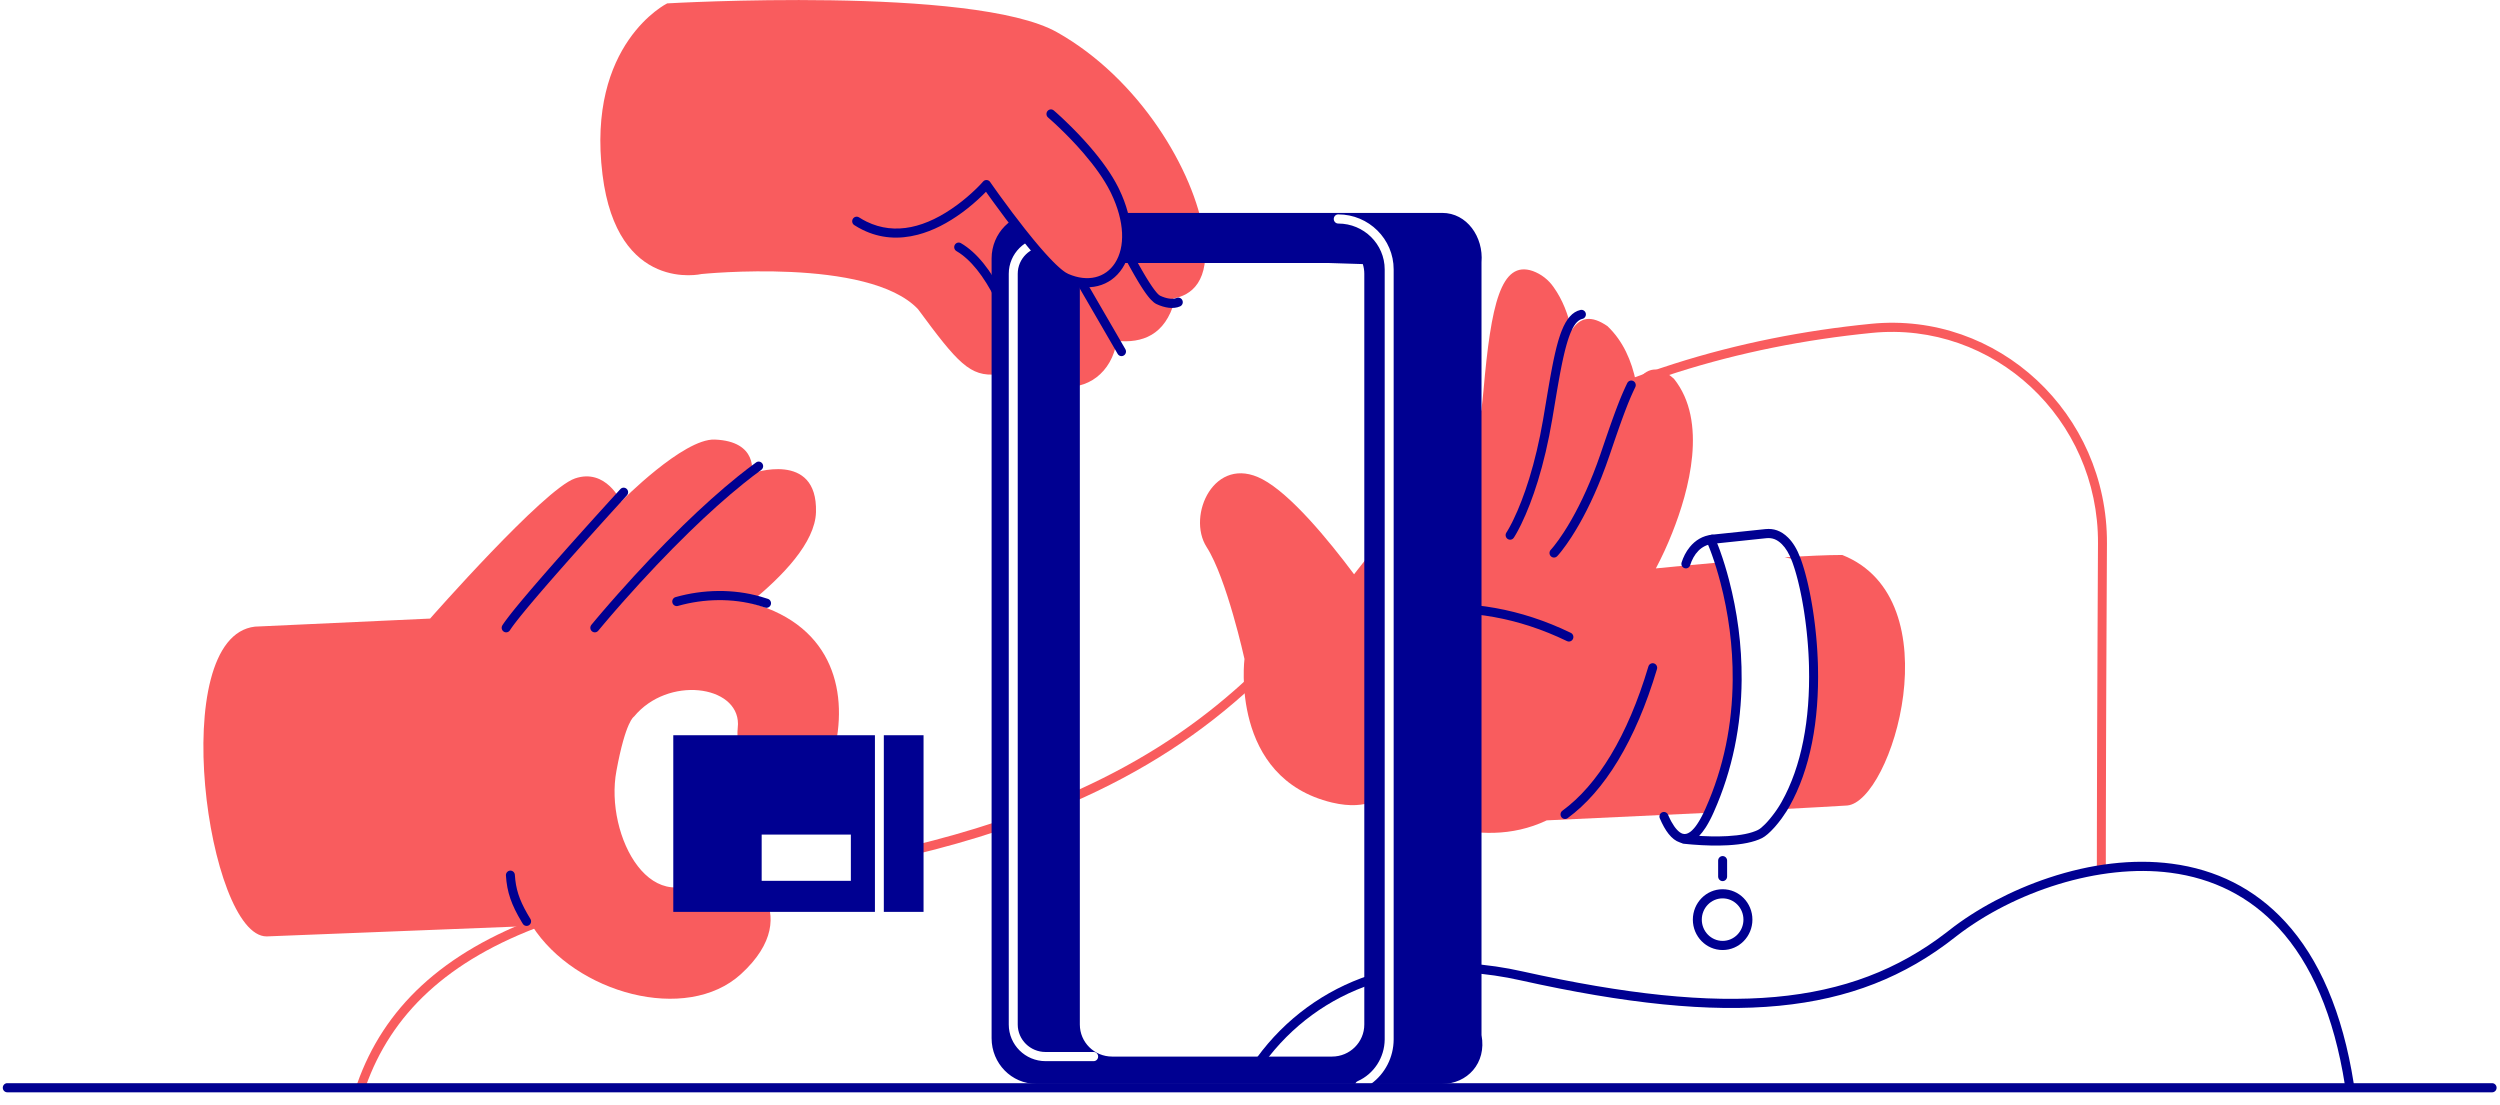 
<svg width="172" height="76" viewBox="0 0 172 76" fill="none" xmlns="http://www.w3.org/2000/svg">
<path fill-rule="evenodd" clip-rule="evenodd" d="M128.73 22.277C137.46 21.412 145.006 28.441 144.958 37.394L144.929 43.354L144.912 47.141L144.897 51.422L144.888 54.83L144.882 57.652L144.88 59.758C144.88 59.932 144.742 60.072 144.571 60.072C144.401 60.072 144.263 59.931 144.263 59.757L144.266 57.257L144.274 53.784L144.283 50.539L144.308 44.313L144.339 37.899L144.342 37.39C144.388 28.811 137.156 22.075 128.789 22.903C124.225 23.355 119.715 24.241 115.353 25.63C110.265 27.25 105.511 29.515 101.185 32.495C101.044 32.592 100.853 32.554 100.757 32.41C100.662 32.266 100.699 32.071 100.84 31.973C105.218 28.958 110.026 26.667 115.17 25.029C119.574 23.626 124.125 22.733 128.73 22.277Z" fill="#F95C5E"/>
<path fill-rule="evenodd" clip-rule="evenodd" d="M86.253 46.715C86.367 46.844 86.358 47.043 86.232 47.16C82.733 50.406 78.718 53.068 73.64 55.275C73.484 55.343 73.302 55.269 73.236 55.109C73.169 54.949 73.242 54.764 73.398 54.696C78.006 52.693 81.722 50.315 84.971 47.458L85.185 47.269C85.22 47.238 85.255 47.206 85.291 47.174L85.502 46.983C85.538 46.951 85.573 46.919 85.608 46.887L85.817 46.694C85.943 46.577 86.138 46.587 86.253 46.715Z" fill="#F95C5E"/>
<path fill-rule="evenodd" clip-rule="evenodd" d="M68.504 56.558C68.666 56.504 68.84 56.595 68.892 56.76C68.945 56.925 68.856 57.103 68.694 57.157C66.847 57.769 64.894 58.324 62.826 58.822C62.661 58.862 62.495 58.757 62.456 58.588C62.416 58.419 62.519 58.249 62.685 58.209C64.736 57.715 66.673 57.165 68.504 56.558Z" fill="#F95C5E"/>
<path fill-rule="evenodd" clip-rule="evenodd" d="M37.248 63.037C37.408 62.979 37.585 63.064 37.642 63.228C37.699 63.392 37.615 63.572 37.455 63.63C30.765 66.059 26.91 69.795 25.155 74.769C25.097 74.932 24.92 75.017 24.76 74.958C24.6 74.899 24.517 74.719 24.575 74.555C26.394 69.399 30.389 65.528 37.248 63.037Z" fill="#F95C5E"/>
<path fill-rule="evenodd" clip-rule="evenodd" d="M140.959 60.391C143.836 59.434 146.743 59.071 149.413 59.42C152.458 59.819 155.113 61.126 157.215 63.408C159.559 65.951 161.169 69.651 161.941 74.562C161.968 74.733 161.854 74.895 161.686 74.922C161.517 74.95 161.359 74.833 161.332 74.662C160.578 69.868 159.019 66.284 156.766 63.839C154.765 61.668 152.242 60.425 149.335 60.045C144.445 59.405 138.572 61.336 134.609 64.403L134.49 64.496C127.638 69.892 119.049 70.656 104.628 67.45C103.432 67.18 102.216 67.003 100.993 66.922C100.823 66.911 100.694 66.761 100.705 66.588C100.716 66.414 100.863 66.283 101.033 66.294C102.288 66.377 103.534 66.558 104.761 66.836C118.878 69.973 127.266 69.271 133.912 64.154L134.113 63.998C135.965 62.54 138.396 61.243 140.959 60.391Z" fill="#000091"/>
<path fill-rule="evenodd" clip-rule="evenodd" d="M94.229 67.097C94.391 67.044 94.565 67.135 94.617 67.3C94.67 67.466 94.581 67.643 94.419 67.697C91.44 68.677 88.835 70.581 86.967 73.144C86.865 73.284 86.672 73.313 86.535 73.209C86.399 73.105 86.371 72.908 86.472 72.769C88.417 70.1 91.129 68.118 94.229 67.097Z" fill="#000091"/>
<path fill-rule="evenodd" clip-rule="evenodd" d="M118.287 38.697C116.276 38.872 114.587 39.039 113.924 39.106C114.343 38.314 114.718 37.499 115.048 36.664C116.203 33.766 117.514 28.987 115.168 26.061C114.12 25.117 113.323 25.238 112.559 26.299C112.262 24.817 111.662 23.456 110.594 22.439C109.487 21.68 108.723 21.8 108.128 22.72C107.891 21.62 107.496 20.607 106.888 19.756C106.535 19.246 106.037 18.859 105.461 18.648C103.252 17.88 102.583 20.988 102.07 26.802C102.025 27.3 101.974 27.775 101.918 28.233L99.565 31.259L99.499 56.885C101.526 57.429 104.002 57.588 106.417 56.441C108.061 56.366 113.04 56.137 117.783 55.908C117.693 55.812 117.627 55.743 117.627 55.743C120.826 48.557 119.193 41.53 118.287 38.697Z" fill="#F95C5E"/>
<path fill-rule="evenodd" clip-rule="evenodd" d="M93.982 38.461L93.16 39.51C91.374 37.119 88.792 33.99 86.845 32.967C83.547 31.238 81.629 35.477 83.016 37.637C84.403 39.798 85.62 45.336 85.62 45.336C85.62 45.336 84.592 53.528 91.648 55.217C92.937 55.525 93.82 55.381 94.356 55.188L94.194 38.195L93.982 38.461Z" fill="#F95C5E"/>
<path fill-rule="evenodd" clip-rule="evenodd" d="M126.747 38.182C125.705 38.182 124.292 38.249 122.779 38.348L123.579 38.502C124.625 41.303 125.951 49.798 122.842 55.329L122.627 55.667C124.58 55.562 126.196 55.478 127.081 55.419C130.153 55.166 134.415 41.224 126.747 38.182Z" fill="#F95C5E"/>
<path fill-rule="evenodd" clip-rule="evenodd" d="M108.733 21.325C108.899 21.286 109.064 21.392 109.102 21.561C109.138 21.725 109.043 21.887 108.887 21.934L108.87 21.938C108.603 22 108.372 22.23 108.157 22.67L108.126 22.734L108.096 22.801L108.065 22.871C108.06 22.883 108.055 22.895 108.05 22.907L108.02 22.982L107.991 23.059C107.986 23.072 107.981 23.085 107.976 23.099L107.946 23.181C107.942 23.195 107.937 23.209 107.932 23.223L107.903 23.309L107.873 23.399L107.844 23.491C107.84 23.507 107.835 23.523 107.83 23.539L107.801 23.636L107.772 23.737L107.744 23.84L107.715 23.947L107.686 24.058L107.658 24.171C107.653 24.19 107.648 24.209 107.644 24.229L107.615 24.347L107.587 24.469L107.558 24.594L107.53 24.723L107.487 24.922L107.444 25.129L107.416 25.271L107.373 25.492L107.329 25.72L107.256 26.124L107.183 26.538L107.114 26.934L106.797 28.828C106.532 30.405 106.195 31.828 105.802 33.102C105.444 34.261 105.061 35.236 104.676 36.032L104.645 36.096L104.583 36.22C104.533 36.32 104.484 36.414 104.436 36.503L104.38 36.606L104.326 36.703L104.284 36.776L104.24 36.85L104.203 36.911L104.164 36.973L104.149 36.996C104.053 37.139 103.861 37.175 103.72 37.076C103.585 36.981 103.548 36.796 103.631 36.655L103.672 36.591L103.686 36.569L103.716 36.518L103.768 36.43L103.818 36.342L103.87 36.248C103.887 36.216 103.905 36.182 103.923 36.148L103.978 36.043C103.988 36.025 103.997 36.007 104.007 35.988L104.064 35.874C104.083 35.835 104.103 35.794 104.123 35.754C104.494 34.986 104.866 34.041 105.214 32.913C105.585 31.708 105.907 30.364 106.163 28.876L106.483 26.969L106.576 26.427L106.608 26.243L106.659 25.954L106.709 25.681L106.738 25.526L106.781 25.301L106.823 25.084L106.851 24.945L106.893 24.742L106.921 24.611L106.949 24.484L106.976 24.36L107.004 24.24L107.046 24.066L107.073 23.953L107.101 23.844L107.129 23.738C107.134 23.721 107.138 23.703 107.143 23.686L107.171 23.584C107.176 23.567 107.18 23.551 107.185 23.534L107.213 23.436L107.242 23.341L107.271 23.249L107.3 23.159L107.329 23.072C107.334 23.058 107.339 23.043 107.343 23.029L107.373 22.945L107.403 22.864C107.413 22.837 107.423 22.811 107.434 22.785L107.449 22.746C107.773 21.932 108.177 21.454 108.733 21.325Z" fill="#000091"/>
<path fill-rule="evenodd" clip-rule="evenodd" d="M112.369 26.214C112.521 26.291 112.584 26.48 112.508 26.636C112.483 26.687 112.458 26.739 112.433 26.792L112.388 26.887L112.329 27.016L112.27 27.148L112.21 27.283L112.151 27.422L112.091 27.566L112.014 27.752L111.921 27.988L111.841 28.195L111.758 28.414L111.672 28.645L111.564 28.939L111.451 29.254L111.291 29.71L111.117 30.21L110.88 30.904L110.751 31.283C110.571 31.816 110.383 32.328 110.189 32.82C109.527 34.494 108.817 35.869 108.106 36.965C107.871 37.327 107.651 37.635 107.451 37.89L107.389 37.968L107.326 38.045L107.27 38.113L107.207 38.187L107.167 38.231L107.135 38.265C107.017 38.39 106.821 38.392 106.699 38.271C106.582 38.154 106.576 37.966 106.68 37.841L106.741 37.774L106.771 37.739L106.813 37.689L106.859 37.635C106.866 37.626 106.874 37.616 106.882 37.606L106.932 37.544C107.13 37.295 107.352 36.987 107.591 36.618C108.28 35.556 108.971 34.219 109.617 32.585C109.786 32.156 109.951 31.712 110.109 31.251L110.469 30.195L110.693 29.547L110.837 29.137L110.973 28.758L111.065 28.505L111.153 28.266L111.272 27.952L111.354 27.741L111.417 27.579L111.48 27.424L111.542 27.273L111.604 27.128L111.665 26.986L111.726 26.849L111.786 26.714L111.847 26.582L111.909 26.452L111.956 26.355C112.031 26.2 112.216 26.136 112.369 26.214Z" fill="#000091"/>
<path fill-rule="evenodd" clip-rule="evenodd" d="M97.958 41.623C101.12 41.323 104.562 41.842 108.072 43.54C108.226 43.614 108.292 43.802 108.219 43.959C108.146 44.116 107.962 44.183 107.808 44.108C104.404 42.462 101.072 41.959 98.015 42.249C97.846 42.265 97.695 42.138 97.68 41.965C97.664 41.792 97.788 41.639 97.958 41.623Z" fill="#000091"/>
<path fill-rule="evenodd" clip-rule="evenodd" d="M113.41 45.852C113.46 45.686 113.632 45.592 113.795 45.643C113.958 45.694 114.05 45.869 114 46.036C112.53 50.965 110.391 54.433 107.852 56.288C107.714 56.389 107.521 56.356 107.422 56.215C107.323 56.074 107.355 55.877 107.494 55.776C109.909 54.011 111.977 50.66 113.41 45.852Z" fill="#000091"/>
<path fill-rule="evenodd" clip-rule="evenodd" d="M117.685 37.102C117.841 37.031 118.023 37.102 118.092 37.26L118.113 37.309L118.16 37.424L118.19 37.499L118.232 37.606C118.239 37.624 118.246 37.643 118.253 37.663L118.298 37.781L118.344 37.907L118.367 37.973C118.57 38.542 118.773 39.194 118.962 39.92C119.518 42.051 119.844 44.367 119.825 46.786C119.802 49.909 119.201 52.967 117.906 55.876L117.882 55.928L117.835 56.031C117.827 56.047 117.82 56.064 117.812 56.081L117.765 56.18L117.718 56.276L117.67 56.369L117.623 56.46C117.607 56.49 117.591 56.519 117.575 56.548L117.528 56.634C117.504 56.676 117.48 56.718 117.456 56.758L117.408 56.837C117.4 56.85 117.393 56.863 117.385 56.876L117.337 56.951C116.769 57.826 116.18 58.157 115.571 57.958C115.001 57.772 114.56 57.158 114.195 56.302C114.127 56.143 114.198 55.957 114.354 55.888C114.51 55.819 114.692 55.892 114.76 56.051L114.798 56.139C114.83 56.211 114.863 56.281 114.897 56.349L114.937 56.428C114.944 56.441 114.951 56.454 114.957 56.467L114.998 56.543C115.239 56.977 115.503 57.275 115.759 57.358C115.914 57.409 116.085 57.378 116.269 57.247L116.304 57.222C116.328 57.204 116.351 57.184 116.375 57.163L116.411 57.131C116.453 57.091 116.495 57.047 116.539 56.997L116.576 56.953L116.614 56.907L116.652 56.858C116.658 56.85 116.664 56.842 116.671 56.833L116.709 56.78C116.722 56.762 116.735 56.744 116.748 56.725L116.787 56.667C116.8 56.647 116.813 56.627 116.826 56.606L116.866 56.543L116.906 56.477L116.946 56.409L116.987 56.337C116.994 56.325 117 56.313 117.007 56.3L117.048 56.225C117.055 56.212 117.062 56.199 117.069 56.186L117.111 56.106L117.152 56.023L117.195 55.938C117.202 55.923 117.209 55.909 117.216 55.894L117.258 55.804L117.301 55.711C117.315 55.68 117.33 55.648 117.344 55.615C118.602 52.791 119.186 49.82 119.209 46.781C119.227 44.422 118.908 42.161 118.366 40.081C118.182 39.374 117.985 38.74 117.788 38.188L117.743 38.064L117.7 37.946L117.658 37.836C117.651 37.819 117.644 37.801 117.638 37.784L117.599 37.685L117.566 37.604L117.53 37.517C117.46 37.359 117.53 37.172 117.685 37.102Z" fill="#000091"/>
<path fill-rule="evenodd" clip-rule="evenodd" d="M123.028 36.994C123.357 37.322 123.64 37.783 123.867 38.391L123.888 38.448L123.93 38.565L123.972 38.687L124.013 38.811L124.054 38.94C124.081 39.026 124.108 39.115 124.135 39.206L124.174 39.344C124.187 39.391 124.2 39.438 124.213 39.485L124.251 39.629C124.271 39.702 124.289 39.776 124.308 39.851L124.345 40.003L124.381 40.157L124.417 40.313C124.423 40.34 124.429 40.366 124.434 40.393L124.469 40.553C124.475 40.58 124.48 40.607 124.486 40.634L124.52 40.798L124.552 40.965C124.558 40.993 124.563 41.021 124.569 41.049L124.6 41.218C124.606 41.247 124.611 41.275 124.616 41.304L124.646 41.476L124.676 41.651L124.705 41.827L124.733 42.005L124.76 42.185L124.786 42.366C124.79 42.396 124.794 42.427 124.799 42.457L124.823 42.64L124.847 42.825C124.851 42.856 124.855 42.887 124.859 42.918L124.881 43.104C124.888 43.167 124.895 43.229 124.902 43.292L124.922 43.48L124.941 43.67C124.945 43.701 124.948 43.733 124.951 43.765L124.968 43.956C124.976 44.051 124.984 44.147 124.992 44.243L125.007 44.435C125.011 44.499 125.016 44.563 125.02 44.628L125.032 44.821C125.04 44.949 125.047 45.078 125.053 45.208L125.061 45.401L125.069 45.595C125.07 45.627 125.071 45.659 125.072 45.691L125.077 45.885C125.163 49.58 124.55 52.924 123.11 55.486C123.065 55.566 123.017 55.647 122.968 55.727L122.908 55.824C122.807 55.984 122.699 56.143 122.587 56.297L122.519 56.388C122.394 56.555 122.265 56.715 122.137 56.862L122.067 56.941C121.764 57.278 121.466 57.54 121.231 57.659C120.66 57.945 119.858 58.1 118.878 58.154C118.108 58.196 117.286 58.173 116.488 58.109L116.357 58.098L116.231 58.087L116.112 58.076L115.942 58.058L115.816 58.043C115.647 58.022 115.527 57.865 115.548 57.692C115.569 57.52 115.723 57.397 115.892 57.419L116.008 57.432L116.117 57.444L116.229 57.455L116.347 57.466L116.472 57.477C116.493 57.478 116.515 57.48 116.536 57.482C117.31 57.544 118.106 57.566 118.845 57.525C119.75 57.476 120.479 57.335 120.958 57.094C121.086 57.03 121.254 56.891 121.438 56.703L121.496 56.642L121.556 56.579L121.616 56.512C121.626 56.501 121.636 56.489 121.646 56.478L121.707 56.407L121.769 56.335C121.779 56.322 121.789 56.31 121.8 56.297L121.861 56.221L121.923 56.144C121.943 56.117 121.964 56.091 121.984 56.064L122.045 55.983C122.056 55.969 122.066 55.956 122.076 55.942L122.136 55.859C122.146 55.845 122.156 55.831 122.166 55.817L122.225 55.733C122.244 55.705 122.263 55.676 122.282 55.648L122.339 55.562C122.367 55.519 122.395 55.475 122.421 55.432L122.474 55.346C122.509 55.288 122.543 55.231 122.575 55.173C123.951 52.725 124.544 49.489 124.46 45.9L124.458 45.806L124.452 45.617C124.451 45.585 124.45 45.553 124.449 45.522L124.441 45.333C124.44 45.301 124.439 45.27 124.437 45.239L124.428 45.05L124.417 44.861L124.405 44.672C124.399 44.578 124.392 44.484 124.385 44.391L124.37 44.203C124.368 44.172 124.365 44.141 124.362 44.11L124.346 43.924C124.343 43.893 124.34 43.862 124.337 43.831L124.319 43.645L124.3 43.461L124.28 43.278L124.259 43.096C124.255 43.065 124.252 43.035 124.248 43.005L124.225 42.824L124.202 42.645L124.177 42.467L124.152 42.291L124.126 42.115L124.099 41.942L124.071 41.771C124.066 41.742 124.061 41.714 124.056 41.686L124.027 41.517L123.997 41.35L123.967 41.185L123.935 41.022L123.903 40.862L123.87 40.704C123.865 40.678 123.859 40.652 123.854 40.626L123.82 40.471L123.785 40.319L123.75 40.17C123.739 40.12 123.727 40.072 123.715 40.023L123.679 39.879L123.642 39.738L123.605 39.6L123.567 39.465C123.554 39.421 123.542 39.377 123.529 39.334L123.49 39.205L123.451 39.08C123.418 38.977 123.385 38.878 123.352 38.783L123.311 38.67C123.305 38.651 123.298 38.633 123.291 38.615C123.094 38.089 122.859 37.705 122.597 37.444C122.247 37.095 121.917 37 121.574 37.024L121.476 37.033L117.803 37.419C117.64 37.436 117.493 37.319 117.468 37.156L117.465 37.138C117.448 36.971 117.562 36.821 117.722 36.795L117.74 36.792L121.415 36.407L121.438 36.404L121.49 36.4C122.008 36.353 122.522 36.489 123.028 36.994Z" fill="#000091"/>
<path fill-rule="evenodd" clip-rule="evenodd" d="M118.517 61.179C117.385 61.179 116.468 62.115 116.468 63.271C116.468 64.426 117.385 65.362 118.517 65.362C119.649 65.362 120.566 64.426 120.566 63.271C120.566 62.115 119.649 61.179 118.517 61.179ZM118.517 61.808C119.308 61.808 119.949 62.463 119.949 63.271C119.949 64.078 119.308 64.733 118.517 64.733C117.726 64.733 117.084 64.078 117.084 63.271C117.084 62.463 117.726 61.808 118.517 61.808Z" fill="#000091"/>
<path fill-rule="evenodd" clip-rule="evenodd" d="M118.517 58.897C118.681 58.897 118.815 59.028 118.825 59.193L118.825 59.211V60.306C118.825 60.48 118.687 60.621 118.517 60.621C118.353 60.621 118.218 60.49 118.209 60.325L118.208 60.306V59.211C118.208 59.037 118.347 58.897 118.517 58.897Z" fill="#000091"/>
<path fill-rule="evenodd" clip-rule="evenodd" d="M117.774 36.789C117.943 36.769 118.095 36.894 118.114 37.066C118.133 37.239 118.012 37.395 117.842 37.414C117.022 37.508 116.527 38.117 116.281 38.889C116.229 39.054 116.055 39.144 115.893 39.09C115.731 39.037 115.642 38.859 115.695 38.694C115.81 38.333 115.99 37.964 116.256 37.638C116.639 37.167 117.143 36.861 117.774 36.789Z" fill="#000091"/>
<path fill-rule="evenodd" clip-rule="evenodd" d="M51.798 41.518C51.732 41.499 51.667 41.483 51.6 41.466C53.847 39.647 56.082 37.323 56.14 35.233C56.258 30.963 51.721 32.575 51.721 32.575C51.721 32.575 52.192 30.358 49.172 30.242C47.013 30.158 42.729 34.508 42.729 34.508C42.729 34.508 41.691 32.191 39.56 32.916C37.429 33.641 29.592 42.558 29.592 42.558L17.541 43.112C11.384 43.822 14.292 64.442 18.346 64.425L36.615 63.705C39.581 68.34 47.219 70.448 50.978 67.018C55.611 62.792 51.189 59.186 49.141 59.757C44.92 63.806 41.575 57.505 42.41 53.037C43.045 49.584 43.621 49.301 43.621 49.301C45.94 46.485 50.777 47.127 50.773 49.812C50.194 55.855 56.335 55.739 57.342 51.873C58.413 47.768 57.403 43.112 51.798 41.518ZM43.577 49.355L43.596 49.331L43.577 49.355Z" fill="#F95C5E"/>
<path fill-rule="evenodd" clip-rule="evenodd" d="M46.322 50.584V62.737H60.195V50.584H46.322ZM52.403 60.601V57.419H58.539V60.601H52.403Z" fill="#000091"/>
<rect x="60.807" y="50.584" width="2.733" height="12.153" fill="#000091"/>
<path fill-rule="evenodd" clip-rule="evenodd" d="M46.477 41.082C48.382 40.541 50.451 40.512 52.308 41.04C52.488 41.092 52.663 41.146 52.834 41.202C52.996 41.256 53.084 41.434 53.032 41.599C52.979 41.764 52.805 41.855 52.643 41.801C52.481 41.747 52.314 41.695 52.142 41.646C50.396 41.15 48.442 41.177 46.642 41.688C46.478 41.735 46.308 41.637 46.262 41.469C46.217 41.302 46.313 41.129 46.477 41.082Z" fill="#000091"/>
<path fill-rule="evenodd" clip-rule="evenodd" d="M52.017 31.817C52.155 31.715 52.348 31.748 52.447 31.89C52.546 32.031 52.514 32.227 52.375 32.329C51.982 32.615 51.579 32.924 51.168 33.255C49.974 34.214 48.718 35.342 47.421 36.605C45.897 38.09 44.395 39.681 42.983 41.273L42.81 41.468L42.559 41.754L42.316 42.032L42.083 42.301L41.933 42.475L41.788 42.646L41.566 42.907L41.317 43.204L41.16 43.393C41.051 43.526 40.857 43.544 40.726 43.433C40.6 43.326 40.579 43.138 40.675 43.005L40.703 42.97L40.88 42.757L41.06 42.542L41.251 42.317L41.395 42.147L41.544 41.974L41.776 41.706L41.935 41.522L42.182 41.24L42.352 41.047L42.526 40.851C43.948 39.248 45.459 37.646 46.996 36.149C48.306 34.874 49.576 33.733 50.786 32.76C51.205 32.424 51.616 32.109 52.017 31.817Z" fill="#000091"/>
<path fill-rule="evenodd" clip-rule="evenodd" d="M43.117 33.636C43.237 33.75 43.248 33.939 43.145 34.066L43.109 34.107L42.402 34.882L41.85 35.49L41.466 35.916L41.083 36.341L40.701 36.766L40.322 37.188L39.947 37.608C39.885 37.677 39.822 37.747 39.761 37.816L39.393 38.23C39.332 38.299 39.271 38.367 39.211 38.435L38.919 38.765L38.4 39.354L38.012 39.797L37.695 40.161L37.344 40.566L37.061 40.896L36.837 41.158L36.584 41.457L36.309 41.785L36.163 41.961L35.926 42.25L35.771 42.441L35.603 42.653L35.501 42.784L35.407 42.906L35.343 42.992L35.283 43.072L35.228 43.148L35.195 43.196L35.148 43.263L35.107 43.325L35.082 43.363C34.989 43.508 34.798 43.55 34.656 43.455C34.513 43.361 34.472 43.166 34.565 43.02L34.591 42.979L34.62 42.936L34.683 42.843L34.737 42.768L34.775 42.715L34.837 42.632L34.95 42.482L35.05 42.352L35.186 42.178L35.274 42.068L35.367 41.952L35.497 41.791L35.672 41.579L35.936 41.261L36.139 41.02L36.398 40.714L36.721 40.336L37.067 39.935L37.488 39.451L37.765 39.134L38.29 38.537L38.573 38.217L38.936 37.807L39.304 37.393L39.678 36.974L40.056 36.552L40.437 36.128L40.82 35.702L41.205 35.276L41.95 34.454L42.682 33.651C42.798 33.524 42.993 33.518 43.117 33.636Z" fill="#000091"/>
<path fill-rule="evenodd" clip-rule="evenodd" d="M35.097 59.898C35.267 59.888 35.413 60.02 35.423 60.193C35.48 61.147 35.721 61.884 36.264 62.837L36.336 62.962C36.386 63.047 36.438 63.133 36.492 63.222C36.582 63.369 36.538 63.563 36.394 63.656C36.25 63.748 36.059 63.703 35.969 63.556L35.885 63.418C35.189 62.256 34.877 61.383 34.808 60.232C34.797 60.058 34.927 59.909 35.097 59.898Z" fill="#000091"/>
<path fill-rule="evenodd" clip-rule="evenodd" d="M82.826 16.123C82.167 11.786 78.43 5.424 72.716 2.214C67.001 -0.995 45.902 0.233 45.902 0.233C45.902 0.233 40.336 2.983 41.452 12.011C42.465 20.206 48.265 18.853 48.265 18.853C48.265 18.853 59.749 17.675 63.155 21.265C65.896 24.982 66.735 25.937 68.61 25.753L68.753 20.607L69.136 17.363L70.267 15.932L73.385 19.137C73.385 19.137 73.076 23.832 72.884 26.571C74.773 26.878 76.491 25.67 76.84 23.452C78.571 23.62 80.163 23.083 80.819 20.686L80.716 20.532C81.909 20.34 83.328 19.406 82.826 16.123Z" fill="#F95C5E"/>
<path fill-rule="evenodd" clip-rule="evenodd" d="M72.193 15.619C72.334 15.533 72.514 15.576 72.605 15.713L72.615 15.729L77.426 24.026C77.512 24.176 77.464 24.369 77.317 24.457C77.176 24.543 76.996 24.5 76.905 24.363L76.895 24.347L72.085 16.05C71.998 15.9 72.046 15.707 72.193 15.619Z" fill="#000091"/>
<path fill-rule="evenodd" clip-rule="evenodd" d="M65.69 16.846C65.775 16.695 65.963 16.643 66.111 16.729C67.217 17.375 68.185 18.616 69.027 20.291C69.105 20.446 69.045 20.635 68.894 20.715C68.742 20.794 68.556 20.733 68.479 20.578C67.686 19.001 66.786 17.849 65.805 17.276C65.657 17.189 65.606 16.997 65.69 16.846Z" fill="#000091"/>
<path fill-rule="evenodd" clip-rule="evenodd" d="M73.772 10.111C73.915 10.028 74.095 10.074 74.183 10.213L74.193 10.229L74.292 10.408L74.414 10.629L74.538 10.858L74.688 11.137L74.89 11.52L75.059 11.842L75.349 12.403L75.809 13.304L76.999 15.645L77.395 16.419L77.615 16.843L77.832 17.253L78.046 17.654L78.142 17.83L78.229 17.989L78.316 18.147L78.412 18.319L78.532 18.53L78.648 18.73L78.732 18.873L78.814 19.01L78.893 19.141L78.97 19.265L79.02 19.345L79.069 19.421L79.117 19.495L79.186 19.6L79.231 19.667L79.274 19.73L79.317 19.791L79.358 19.849L79.398 19.903L79.437 19.955L79.475 20.004L79.511 20.049L79.546 20.092L79.58 20.132L79.612 20.168L79.643 20.202C79.648 20.207 79.653 20.212 79.658 20.217L79.688 20.246L79.715 20.272C79.72 20.276 79.724 20.28 79.729 20.283L79.754 20.304C79.779 20.324 79.802 20.338 79.823 20.348C80.229 20.539 80.654 20.612 80.921 20.511L80.946 20.501C81.103 20.433 81.284 20.507 81.351 20.667C81.418 20.826 81.345 21.011 81.188 21.08C80.725 21.282 80.127 21.184 79.565 20.92C79.446 20.864 79.317 20.76 79.174 20.607L79.131 20.56L79.087 20.51C79.08 20.501 79.073 20.492 79.065 20.483L79.02 20.429L78.974 20.371L78.927 20.31L78.879 20.247L78.831 20.18L78.781 20.11L78.73 20.037L78.679 19.961L78.626 19.882L78.573 19.8L78.518 19.715L78.463 19.627L78.406 19.535L78.348 19.441L78.289 19.343L78.229 19.242L78.137 19.085L78.074 18.977L77.977 18.808L77.877 18.631L77.748 18.4L77.62 18.167L77.473 17.896L77.284 17.543L77.06 17.117L76.718 16.456L76.249 15.538L75.133 13.34L74.778 12.646L74.517 12.142L74.372 11.866L74.258 11.649L74.105 11.361L73.938 11.05L73.815 10.826L73.736 10.681L73.657 10.54C73.573 10.389 73.625 10.197 73.772 10.111Z" fill="#000091"/>
<path fill-rule="evenodd" clip-rule="evenodd" d="M101.928 71.213V18.042C102.073 16.302 100.922 14.648 99.226 14.648H71.298C69.602 14.646 68.225 16.048 68.222 17.78V71.433C68.222 73.165 69.598 74.569 71.294 74.569H93.242C93.269 74.487 93.329 74.42 93.407 74.384C94.527 73.886 95.255 72.763 95.267 71.516V18.536C95.267 16.796 93.834 15.38 92.071 15.38C91.901 15.38 91.763 15.239 91.763 15.065C91.763 14.891 91.901 14.75 92.071 14.75C94.174 14.75 95.884 16.448 95.884 18.536V71.52C95.877 72.735 95.296 73.872 94.324 74.573H99.224C100.919 74.573 102.295 73.169 101.928 71.213ZM93.761 18.169C93.83 18.384 93.864 18.609 93.864 18.836V70.489C93.864 71.703 92.87 72.692 91.644 72.692H76.514C75.288 72.692 74.293 71.708 74.293 70.489V18.836C74.297 18.056 74.71 17.338 75.375 16.953H71.933C70.878 16.953 70.02 17.792 70.02 18.836V70.489C70.02 71.528 70.878 72.377 71.933 72.377H75.244C75.414 72.377 75.552 72.518 75.552 72.692C75.552 72.866 75.414 73.007 75.244 73.007H71.933C70.538 73.007 69.403 71.879 69.403 70.489V18.836C69.403 17.45 70.534 16.324 71.933 16.324H76.156C76.326 16.324 76.464 16.465 76.464 16.638C76.464 16.812 76.326 16.953 76.156 16.953V17.556C76.161 17.859 76.406 18.101 76.703 18.096H91.456L93.761 18.169Z" fill="#000091"/>
<path fill-rule="evenodd" clip-rule="evenodd" d="M93.251 74.804C93.3 74.917 93.411 74.99 93.533 74.99C93.576 74.991 93.618 74.981 93.658 74.963C93.892 74.856 94.115 74.725 94.323 74.573H93.242C93.216 74.648 93.219 74.731 93.251 74.804Z" fill="#000091"/>
<path fill-rule="evenodd" clip-rule="evenodd" d="M76.156 16.67C75.881 16.714 75.616 16.81 75.375 16.953H76.156V16.67Z" fill="#000091"/>
<path fill-rule="evenodd" clip-rule="evenodd" d="M72.305 7.842C72.305 7.842 75.458 10.528 76.723 13.163C78.817 17.518 76.394 20.448 73.379 19.136C71.874 18.48 67.867 12.7 67.867 12.7C67.867 12.7 63.303 18.015 58.939 15.223" fill="#F95C5E"/>
<path fill-rule="evenodd" clip-rule="evenodd" d="M72.068 7.64C72.177 7.507 72.371 7.489 72.502 7.6L72.56 7.651L72.662 7.74L72.72 7.792L72.825 7.887L72.934 7.987C72.953 8.004 72.972 8.021 72.991 8.038L73.106 8.146L73.225 8.259C73.246 8.278 73.266 8.297 73.286 8.317C73.871 8.875 74.457 9.482 75.004 10.117C75.82 11.065 76.48 11.992 76.924 12.87C76.951 12.922 76.976 12.974 77 13.025C78.026 15.158 78.072 17.139 77.224 18.448C76.396 19.727 74.856 20.121 73.259 19.425C73.157 19.381 73.046 19.318 72.927 19.237L72.867 19.195C72.786 19.137 72.701 19.071 72.612 18.997L72.544 18.941L72.476 18.881C72.464 18.871 72.453 18.861 72.441 18.85L72.37 18.786C72.358 18.775 72.346 18.764 72.334 18.753L72.261 18.685L72.187 18.614L72.112 18.54L72.034 18.463L71.956 18.384C71.943 18.37 71.93 18.357 71.916 18.343L71.836 18.26L71.754 18.173L71.671 18.084L71.587 17.992L71.501 17.898L71.414 17.801L71.325 17.701L71.236 17.599L71.144 17.494L71.052 17.387L70.911 17.221L70.815 17.107L70.669 16.931C70.464 16.683 70.252 16.42 70.035 16.145C69.471 15.431 68.897 14.667 68.343 13.902L68.173 13.667L67.96 13.37L67.835 13.193L67.805 13.224L67.763 13.267L67.674 13.356L67.581 13.448C67.17 13.848 66.705 14.248 66.196 14.622C65.218 15.34 64.194 15.874 63.146 16.148C61.839 16.489 60.563 16.406 59.355 15.815C59.159 15.72 58.966 15.611 58.776 15.489C58.631 15.397 58.587 15.203 58.678 15.055C58.768 14.908 58.959 14.864 59.103 14.956C59.274 15.065 59.447 15.162 59.621 15.248C61.596 16.213 63.734 15.654 65.836 14.111C66.321 13.755 66.763 13.374 67.155 12.993L67.2 12.949L67.286 12.863L67.367 12.781C67.393 12.754 67.419 12.727 67.443 12.702L67.514 12.626L67.555 12.582L67.635 12.492C67.767 12.339 68.004 12.352 68.119 12.518L68.213 12.652L68.361 12.862L68.459 13L68.615 13.219L68.838 13.528C69.388 14.286 69.957 15.044 70.515 15.751C70.699 15.983 70.879 16.206 71.053 16.419L71.185 16.579L71.318 16.738L71.448 16.892L71.575 17.041L71.659 17.137L71.782 17.277L71.902 17.413L72.02 17.542L72.097 17.626L72.172 17.707L72.246 17.786L72.355 17.899L72.46 18.007C72.472 18.018 72.483 18.03 72.495 18.041L72.563 18.109L72.629 18.174L72.694 18.236L72.758 18.295L72.82 18.352L72.88 18.406L72.939 18.458L72.997 18.507C73.025 18.53 73.053 18.553 73.08 18.575L73.134 18.616L73.185 18.655L73.236 18.691C73.252 18.703 73.268 18.714 73.284 18.725L73.331 18.755C73.392 18.793 73.449 18.824 73.501 18.847C74.835 19.427 76.052 19.116 76.71 18.101C77.424 16.998 77.383 15.25 76.447 13.302C76.424 13.255 76.401 13.207 76.376 13.159C75.958 12.333 75.327 11.445 74.541 10.533C74.008 9.914 73.437 9.322 72.865 8.776L72.806 8.72L72.689 8.61L72.577 8.505C72.558 8.488 72.54 8.471 72.522 8.454L72.415 8.357L72.285 8.24L72.206 8.17L72.107 8.084C71.977 7.972 71.959 7.774 72.068 7.64Z" fill="#000091"/>
<path fill-rule="evenodd" clip-rule="evenodd" d="M171.458 74.522C171.628 74.522 171.766 74.663 171.766 74.836C171.766 75.004 171.638 75.141 171.476 75.151L171.458 75.151H0.5C0.33 75.151 0.192 75.01 0.192 74.836C0.192 74.669 0.32 74.532 0.482 74.522L0.5 74.522H171.458Z" fill="#000091"/>
</svg>
